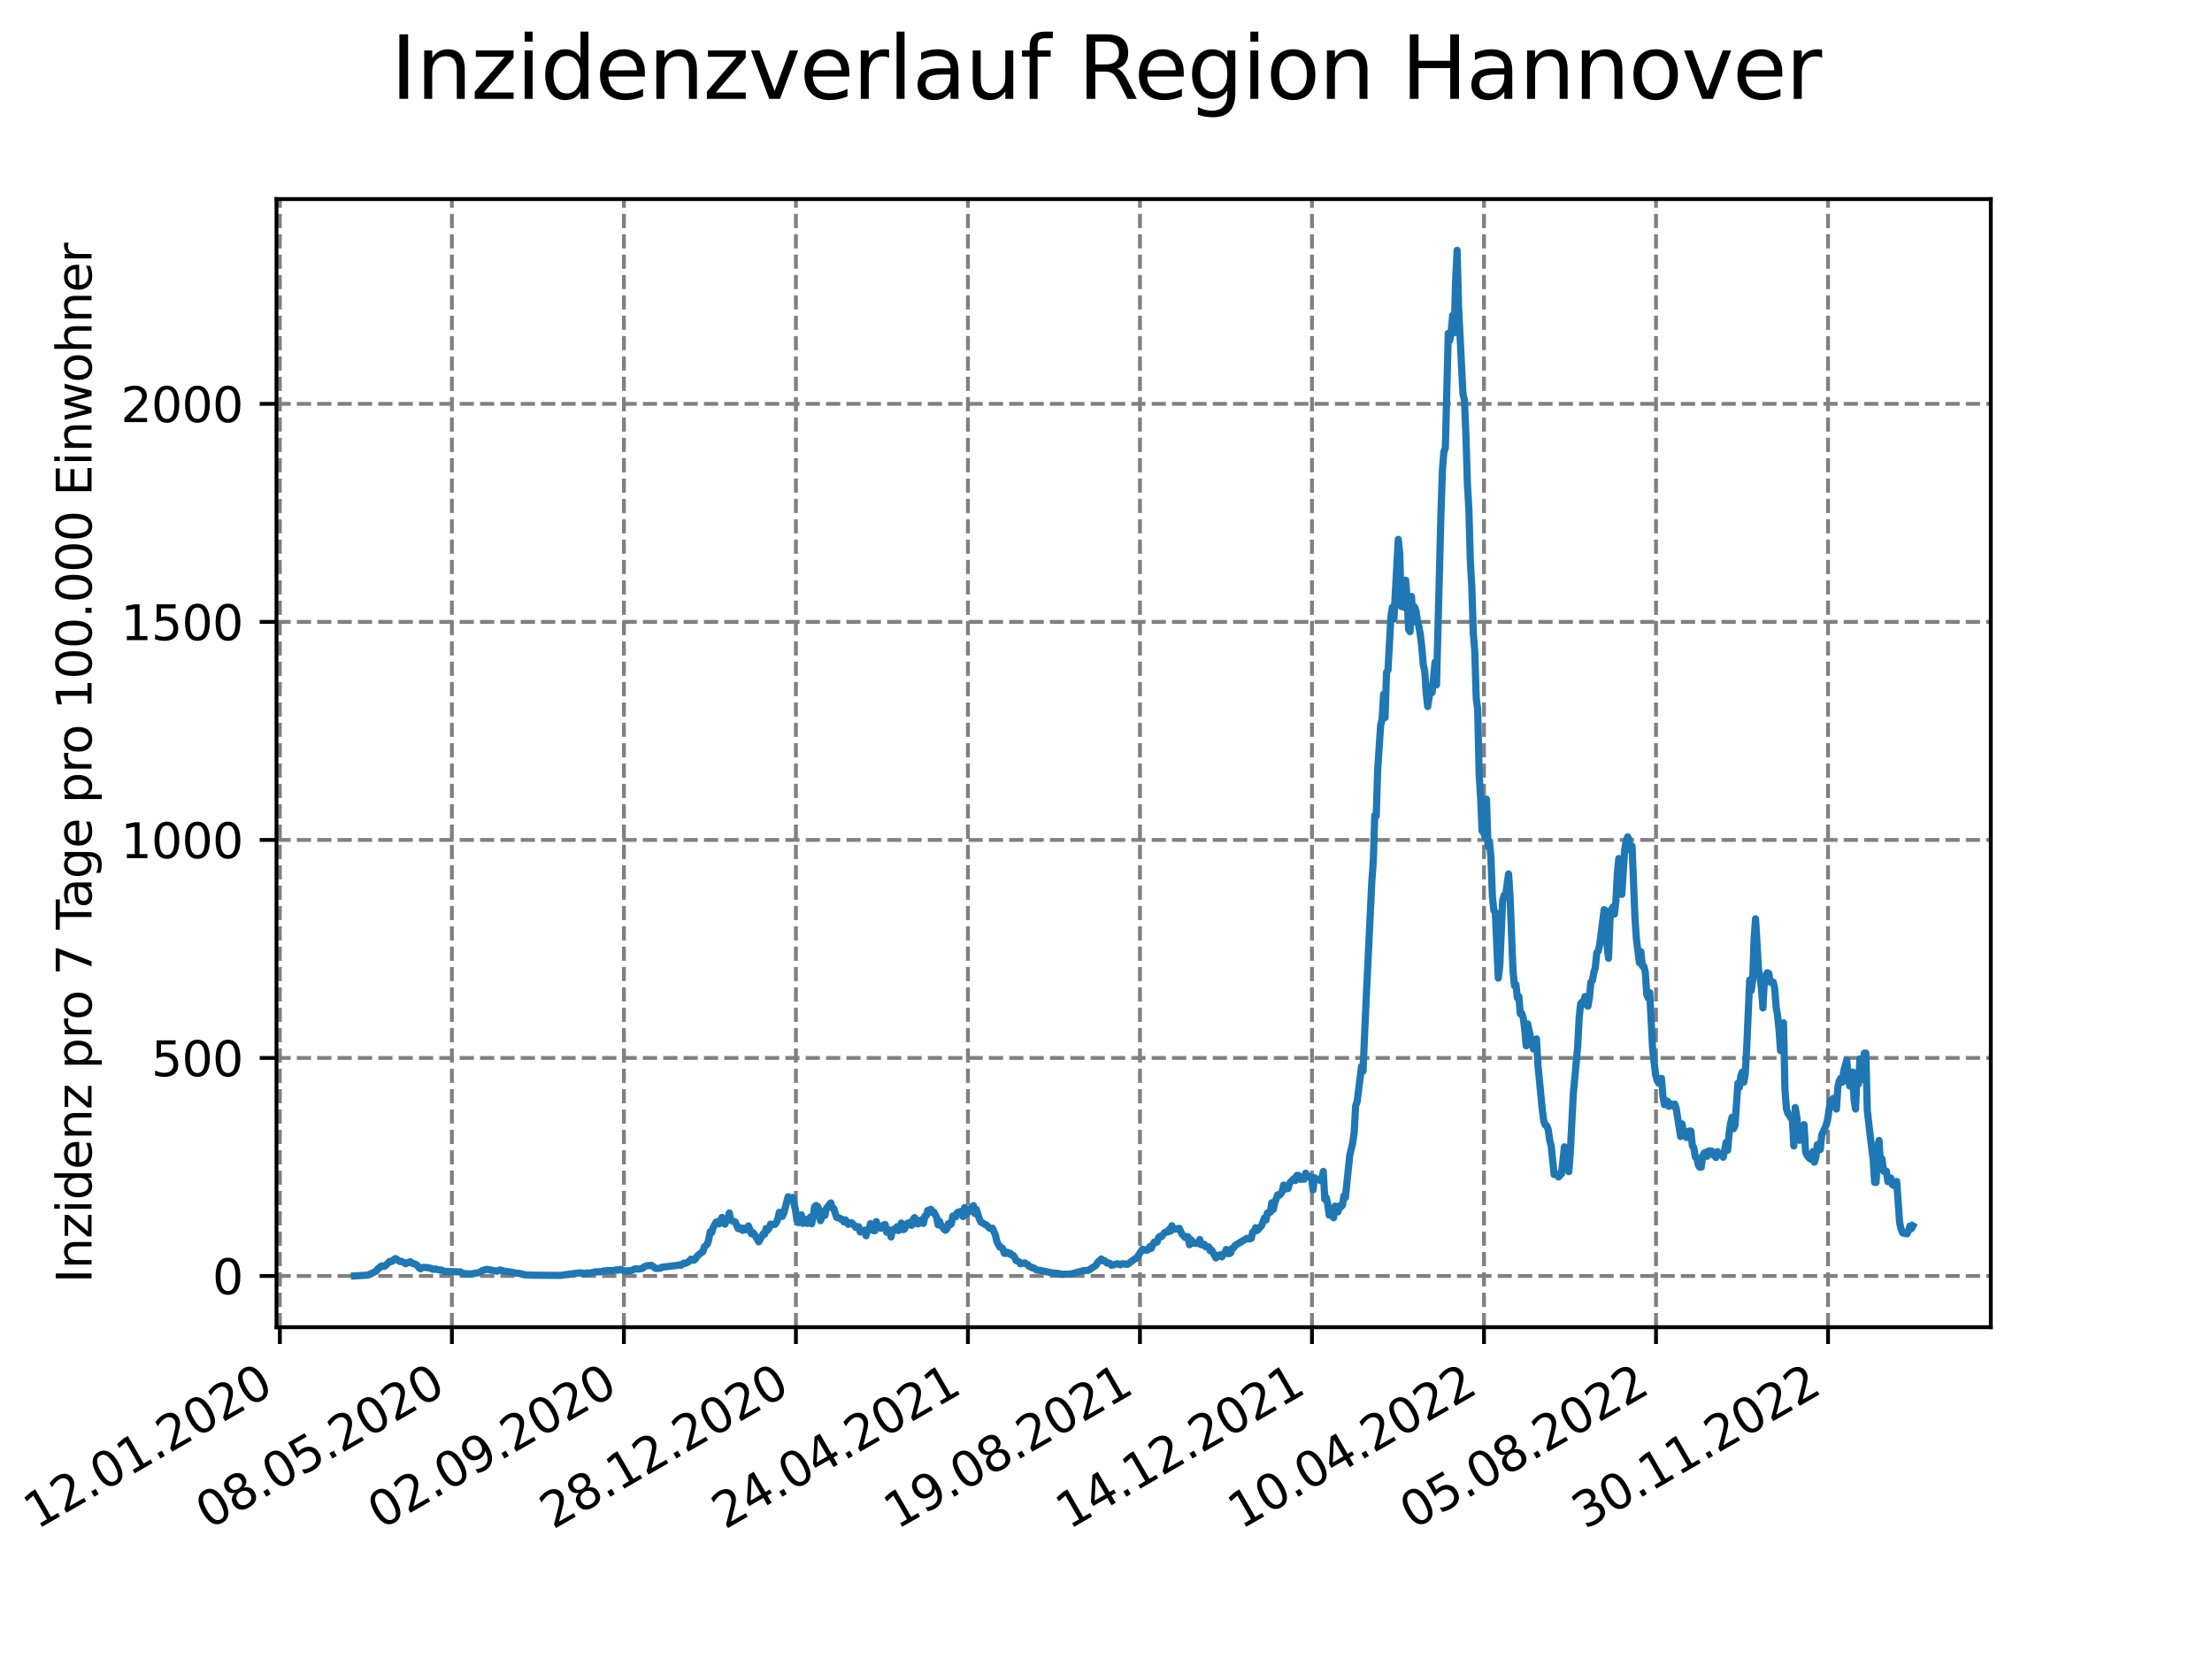 <?xml version="1.0" encoding="utf-8" standalone="no"?>
<!DOCTYPE svg PUBLIC "-//W3C//DTD SVG 1.1//EN"
  "http://www.w3.org/Graphics/SVG/1.1/DTD/svg11.dtd">
<svg xmlns:xlink="http://www.w3.org/1999/xlink" width="460.8pt" height="345.6pt" viewBox="0 0 460.8 345.6" xmlns="http://www.w3.org/2000/svg" version="1.1">
 <defs>
  <style type="text/css">*{stroke-linejoin: round; stroke-linecap: butt}</style>
 </defs>
 <g id="figure_1">
  <g id="patch_1">
   <path d="M 0 345.6 
L 460.8 345.6 
L 460.8 0 
L 0 0 
z
" style="fill: #ffffff"/>
  </g>
  <g id="axes_1">
   <g id="patch_2">
    <path d="M 57.6 276.48 
L 414.72 276.48 
L 414.72 41.472 
L 57.6 41.472 
z
" style="fill: #ffffff"/>
   </g>
   <g id="matplotlib.axis_1">
    <g id="xtick_1">
     <g id="line2d_1">
      <path d="M 58.302 276.48 
L 58.302 41.472 
" clip-path="url(#pcda2c09382)" style="fill: none; stroke-dasharray: 2.96,1.28; stroke-dashoffset: 0; stroke: #808080; stroke-width: 0.8"/>
     </g>
     <g id="line2d_2">
      <defs>
       <path id="mb515e7d4c2" d="M 0 0 
L 0 3.5 
" style="stroke: #000000; stroke-width: 0.8"/>
      </defs>
      <g>
       <use xlink:href="#mb515e7d4c2" x="58.302" y="276.48" style="stroke: #000000; stroke-width: 0.8"/>
      </g>
     </g>
     <g id="text_1">
      <!-- 12.01.2020 -->
      <g transform="translate(7.677 318.689) rotate(-30) scale(0.1 -0.1)">
       <defs>
        <path id="DejaVuSans-31" d="M 794 531 
L 1825 531 
L 1825 4091 
L 703 3866 
L 703 4441 
L 1819 4666 
L 2450 4666 
L 2450 531 
L 3481 531 
L 3481 0 
L 794 0 
L 794 531 
z
" transform="scale(0.016)"/>
        <path id="DejaVuSans-32" d="M 1228 531 
L 3431 531 
L 3431 0 
L 469 0 
L 469 531 
Q 828 903 1448 1529 
Q 2069 2156 2228 2338 
Q 2531 2678 2651 2914 
Q 2772 3150 2772 3378 
Q 2772 3750 2511 3984 
Q 2250 4219 1831 4219 
Q 1534 4219 1204 4116 
Q 875 4013 500 3803 
L 500 4441 
Q 881 4594 1212 4672 
Q 1544 4750 1819 4750 
Q 2544 4750 2975 4387 
Q 3406 4025 3406 3419 
Q 3406 3131 3298 2873 
Q 3191 2616 2906 2266 
Q 2828 2175 2409 1742 
Q 1991 1309 1228 531 
z
" transform="scale(0.016)"/>
        <path id="DejaVuSans-2e" d="M 684 794 
L 1344 794 
L 1344 0 
L 684 0 
L 684 794 
z
" transform="scale(0.016)"/>
        <path id="DejaVuSans-30" d="M 2034 4250 
Q 1547 4250 1301 3770 
Q 1056 3291 1056 2328 
Q 1056 1369 1301 889 
Q 1547 409 2034 409 
Q 2525 409 2770 889 
Q 3016 1369 3016 2328 
Q 3016 3291 2770 3770 
Q 2525 4250 2034 4250 
z
M 2034 4750 
Q 2819 4750 3233 4129 
Q 3647 3509 3647 2328 
Q 3647 1150 3233 529 
Q 2819 -91 2034 -91 
Q 1250 -91 836 529 
Q 422 1150 422 2328 
Q 422 3509 836 4129 
Q 1250 4750 2034 4750 
z
" transform="scale(0.016)"/>
       </defs>
       <use xlink:href="#DejaVuSans-31"/>
       <use xlink:href="#DejaVuSans-32" x="63.623"/>
       <use xlink:href="#DejaVuSans-2e" x="127.246"/>
       <use xlink:href="#DejaVuSans-30" x="159.033"/>
       <use xlink:href="#DejaVuSans-31" x="222.656"/>
       <use xlink:href="#DejaVuSans-2e" x="286.279"/>
       <use xlink:href="#DejaVuSans-32" x="318.066"/>
       <use xlink:href="#DejaVuSans-30" x="381.689"/>
       <use xlink:href="#DejaVuSans-32" x="445.312"/>
       <use xlink:href="#DejaVuSans-30" x="508.936"/>
      </g>
     </g>
    </g>
    <g id="xtick_2">
     <g id="line2d_3">
      <path d="M 94.136 276.48 
L 94.136 41.472 
" clip-path="url(#pcda2c09382)" style="fill: none; stroke-dasharray: 2.96,1.28; stroke-dashoffset: 0; stroke: #808080; stroke-width: 0.8"/>
     </g>
     <g id="line2d_4">
      <g>
       <use xlink:href="#mb515e7d4c2" x="94.136" y="276.48" style="stroke: #000000; stroke-width: 0.8"/>
      </g>
     </g>
     <g id="text_2">
      <!-- 08.05.2020 -->
      <g transform="translate(43.511 318.689) rotate(-30) scale(0.1 -0.1)">
       <defs>
        <path id="DejaVuSans-38" d="M 2034 2216 
Q 1584 2216 1326 1975 
Q 1069 1734 1069 1313 
Q 1069 891 1326 650 
Q 1584 409 2034 409 
Q 2484 409 2743 651 
Q 3003 894 3003 1313 
Q 3003 1734 2745 1975 
Q 2488 2216 2034 2216 
z
M 1403 2484 
Q 997 2584 770 2862 
Q 544 3141 544 3541 
Q 544 4100 942 4425 
Q 1341 4750 2034 4750 
Q 2731 4750 3128 4425 
Q 3525 4100 3525 3541 
Q 3525 3141 3298 2862 
Q 3072 2584 2669 2484 
Q 3125 2378 3379 2068 
Q 3634 1759 3634 1313 
Q 3634 634 3220 271 
Q 2806 -91 2034 -91 
Q 1263 -91 848 271 
Q 434 634 434 1313 
Q 434 1759 690 2068 
Q 947 2378 1403 2484 
z
M 1172 3481 
Q 1172 3119 1398 2916 
Q 1625 2713 2034 2713 
Q 2441 2713 2670 2916 
Q 2900 3119 2900 3481 
Q 2900 3844 2670 4047 
Q 2441 4250 2034 4250 
Q 1625 4250 1398 4047 
Q 1172 3844 1172 3481 
z
" transform="scale(0.016)"/>
        <path id="DejaVuSans-35" d="M 691 4666 
L 3169 4666 
L 3169 4134 
L 1269 4134 
L 1269 2991 
Q 1406 3038 1543 3061 
Q 1681 3084 1819 3084 
Q 2600 3084 3056 2656 
Q 3513 2228 3513 1497 
Q 3513 744 3044 326 
Q 2575 -91 1722 -91 
Q 1428 -91 1123 -41 
Q 819 9 494 109 
L 494 744 
Q 775 591 1075 516 
Q 1375 441 1709 441 
Q 2250 441 2565 725 
Q 2881 1009 2881 1497 
Q 2881 1984 2565 2268 
Q 2250 2553 1709 2553 
Q 1456 2553 1204 2497 
Q 953 2441 691 2322 
L 691 4666 
z
" transform="scale(0.016)"/>
       </defs>
       <use xlink:href="#DejaVuSans-30"/>
       <use xlink:href="#DejaVuSans-38" x="63.623"/>
       <use xlink:href="#DejaVuSans-2e" x="127.246"/>
       <use xlink:href="#DejaVuSans-30" x="159.033"/>
       <use xlink:href="#DejaVuSans-35" x="222.656"/>
       <use xlink:href="#DejaVuSans-2e" x="286.279"/>
       <use xlink:href="#DejaVuSans-32" x="318.066"/>
       <use xlink:href="#DejaVuSans-30" x="381.689"/>
       <use xlink:href="#DejaVuSans-32" x="445.312"/>
       <use xlink:href="#DejaVuSans-30" x="508.936"/>
      </g>
     </g>
    </g>
    <g id="xtick_3">
     <g id="line2d_5">
      <path d="M 129.971 276.48 
L 129.971 41.472 
" clip-path="url(#pcda2c09382)" style="fill: none; stroke-dasharray: 2.96,1.28; stroke-dashoffset: 0; stroke: #808080; stroke-width: 0.8"/>
     </g>
     <g id="line2d_6">
      <g>
       <use xlink:href="#mb515e7d4c2" x="129.971" y="276.48" style="stroke: #000000; stroke-width: 0.8"/>
      </g>
     </g>
     <g id="text_3">
      <!-- 02.09.2020 -->
      <g transform="translate(79.346 318.689) rotate(-30) scale(0.1 -0.1)">
       <defs>
        <path id="DejaVuSans-39" d="M 703 97 
L 703 672 
Q 941 559 1184 500 
Q 1428 441 1663 441 
Q 2288 441 2617 861 
Q 2947 1281 2994 2138 
Q 2813 1869 2534 1725 
Q 2256 1581 1919 1581 
Q 1219 1581 811 2004 
Q 403 2428 403 3163 
Q 403 3881 828 4315 
Q 1253 4750 1959 4750 
Q 2769 4750 3195 4129 
Q 3622 3509 3622 2328 
Q 3622 1225 3098 567 
Q 2575 -91 1691 -91 
Q 1453 -91 1209 -44 
Q 966 3 703 97 
z
M 1959 2075 
Q 2384 2075 2632 2365 
Q 2881 2656 2881 3163 
Q 2881 3666 2632 3958 
Q 2384 4250 1959 4250 
Q 1534 4250 1286 3958 
Q 1038 3666 1038 3163 
Q 1038 2656 1286 2365 
Q 1534 2075 1959 2075 
z
" transform="scale(0.016)"/>
       </defs>
       <use xlink:href="#DejaVuSans-30"/>
       <use xlink:href="#DejaVuSans-32" x="63.623"/>
       <use xlink:href="#DejaVuSans-2e" x="127.246"/>
       <use xlink:href="#DejaVuSans-30" x="159.033"/>
       <use xlink:href="#DejaVuSans-39" x="222.656"/>
       <use xlink:href="#DejaVuSans-2e" x="286.279"/>
       <use xlink:href="#DejaVuSans-32" x="318.066"/>
       <use xlink:href="#DejaVuSans-30" x="381.689"/>
       <use xlink:href="#DejaVuSans-32" x="445.312"/>
       <use xlink:href="#DejaVuSans-30" x="508.936"/>
      </g>
     </g>
    </g>
    <g id="xtick_4">
     <g id="line2d_7">
      <path d="M 165.805 276.48 
L 165.805 41.472 
" clip-path="url(#pcda2c09382)" style="fill: none; stroke-dasharray: 2.96,1.28; stroke-dashoffset: 0; stroke: #808080; stroke-width: 0.8"/>
     </g>
     <g id="line2d_8">
      <g>
       <use xlink:href="#mb515e7d4c2" x="165.805" y="276.48" style="stroke: #000000; stroke-width: 0.8"/>
      </g>
     </g>
     <g id="text_4">
      <!-- 28.12.2020 -->
      <g transform="translate(115.18 318.689) rotate(-30) scale(0.1 -0.1)">
       <use xlink:href="#DejaVuSans-32"/>
       <use xlink:href="#DejaVuSans-38" x="63.623"/>
       <use xlink:href="#DejaVuSans-2e" x="127.246"/>
       <use xlink:href="#DejaVuSans-31" x="159.033"/>
       <use xlink:href="#DejaVuSans-32" x="222.656"/>
       <use xlink:href="#DejaVuSans-2e" x="286.279"/>
       <use xlink:href="#DejaVuSans-32" x="318.066"/>
       <use xlink:href="#DejaVuSans-30" x="381.689"/>
       <use xlink:href="#DejaVuSans-32" x="445.312"/>
       <use xlink:href="#DejaVuSans-30" x="508.936"/>
      </g>
     </g>
    </g>
    <g id="xtick_5">
     <g id="line2d_9">
      <path d="M 201.64 276.48 
L 201.64 41.472 
" clip-path="url(#pcda2c09382)" style="fill: none; stroke-dasharray: 2.96,1.28; stroke-dashoffset: 0; stroke: #808080; stroke-width: 0.8"/>
     </g>
     <g id="line2d_10">
      <g>
       <use xlink:href="#mb515e7d4c2" x="201.64" y="276.48" style="stroke: #000000; stroke-width: 0.8"/>
      </g>
     </g>
     <g id="text_5">
      <!-- 24.04.2021 -->
      <g transform="translate(151.015 318.689) rotate(-30) scale(0.1 -0.1)">
       <defs>
        <path id="DejaVuSans-34" d="M 2419 4116 
L 825 1625 
L 2419 1625 
L 2419 4116 
z
M 2253 4666 
L 3047 4666 
L 3047 1625 
L 3713 1625 
L 3713 1100 
L 3047 1100 
L 3047 0 
L 2419 0 
L 2419 1100 
L 313 1100 
L 313 1709 
L 2253 4666 
z
" transform="scale(0.016)"/>
       </defs>
       <use xlink:href="#DejaVuSans-32"/>
       <use xlink:href="#DejaVuSans-34" x="63.623"/>
       <use xlink:href="#DejaVuSans-2e" x="127.246"/>
       <use xlink:href="#DejaVuSans-30" x="159.033"/>
       <use xlink:href="#DejaVuSans-34" x="222.656"/>
       <use xlink:href="#DejaVuSans-2e" x="286.279"/>
       <use xlink:href="#DejaVuSans-32" x="318.066"/>
       <use xlink:href="#DejaVuSans-30" x="381.689"/>
       <use xlink:href="#DejaVuSans-32" x="445.312"/>
       <use xlink:href="#DejaVuSans-31" x="508.936"/>
      </g>
     </g>
    </g>
    <g id="xtick_6">
     <g id="line2d_11">
      <path d="M 237.474 276.48 
L 237.474 41.472 
" clip-path="url(#pcda2c09382)" style="fill: none; stroke-dasharray: 2.96,1.28; stroke-dashoffset: 0; stroke: #808080; stroke-width: 0.8"/>
     </g>
     <g id="line2d_12">
      <g>
       <use xlink:href="#mb515e7d4c2" x="237.474" y="276.48" style="stroke: #000000; stroke-width: 0.8"/>
      </g>
     </g>
     <g id="text_6">
      <!-- 19.08.2021 -->
      <g transform="translate(186.849 318.689) rotate(-30) scale(0.1 -0.1)">
       <use xlink:href="#DejaVuSans-31"/>
       <use xlink:href="#DejaVuSans-39" x="63.623"/>
       <use xlink:href="#DejaVuSans-2e" x="127.246"/>
       <use xlink:href="#DejaVuSans-30" x="159.033"/>
       <use xlink:href="#DejaVuSans-38" x="222.656"/>
       <use xlink:href="#DejaVuSans-2e" x="286.279"/>
       <use xlink:href="#DejaVuSans-32" x="318.066"/>
       <use xlink:href="#DejaVuSans-30" x="381.689"/>
       <use xlink:href="#DejaVuSans-32" x="445.312"/>
       <use xlink:href="#DejaVuSans-31" x="508.936"/>
      </g>
     </g>
    </g>
    <g id="xtick_7">
     <g id="line2d_13">
      <path d="M 273.309 276.48 
L 273.309 41.472 
" clip-path="url(#pcda2c09382)" style="fill: none; stroke-dasharray: 2.96,1.28; stroke-dashoffset: 0; stroke: #808080; stroke-width: 0.8"/>
     </g>
     <g id="line2d_14">
      <g>
       <use xlink:href="#mb515e7d4c2" x="273.309" y="276.48" style="stroke: #000000; stroke-width: 0.8"/>
      </g>
     </g>
     <g id="text_7">
      <!-- 14.12.2021 -->
      <g transform="translate(222.684 318.689) rotate(-30) scale(0.1 -0.1)">
       <use xlink:href="#DejaVuSans-31"/>
       <use xlink:href="#DejaVuSans-34" x="63.623"/>
       <use xlink:href="#DejaVuSans-2e" x="127.246"/>
       <use xlink:href="#DejaVuSans-31" x="159.033"/>
       <use xlink:href="#DejaVuSans-32" x="222.656"/>
       <use xlink:href="#DejaVuSans-2e" x="286.279"/>
       <use xlink:href="#DejaVuSans-32" x="318.066"/>
       <use xlink:href="#DejaVuSans-30" x="381.689"/>
       <use xlink:href="#DejaVuSans-32" x="445.312"/>
       <use xlink:href="#DejaVuSans-31" x="508.936"/>
      </g>
     </g>
    </g>
    <g id="xtick_8">
     <g id="line2d_15">
      <path d="M 309.143 276.48 
L 309.143 41.472 
" clip-path="url(#pcda2c09382)" style="fill: none; stroke-dasharray: 2.96,1.28; stroke-dashoffset: 0; stroke: #808080; stroke-width: 0.8"/>
     </g>
     <g id="line2d_16">
      <g>
       <use xlink:href="#mb515e7d4c2" x="309.143" y="276.48" style="stroke: #000000; stroke-width: 0.8"/>
      </g>
     </g>
     <g id="text_8">
      <!-- 10.04.2022 -->
      <g transform="translate(258.518 318.689) rotate(-30) scale(0.1 -0.1)">
       <use xlink:href="#DejaVuSans-31"/>
       <use xlink:href="#DejaVuSans-30" x="63.623"/>
       <use xlink:href="#DejaVuSans-2e" x="127.246"/>
       <use xlink:href="#DejaVuSans-30" x="159.033"/>
       <use xlink:href="#DejaVuSans-34" x="222.656"/>
       <use xlink:href="#DejaVuSans-2e" x="286.279"/>
       <use xlink:href="#DejaVuSans-32" x="318.066"/>
       <use xlink:href="#DejaVuSans-30" x="381.689"/>
       <use xlink:href="#DejaVuSans-32" x="445.312"/>
       <use xlink:href="#DejaVuSans-32" x="508.936"/>
      </g>
     </g>
    </g>
    <g id="xtick_9">
     <g id="line2d_17">
      <path d="M 344.978 276.48 
L 344.978 41.472 
" clip-path="url(#pcda2c09382)" style="fill: none; stroke-dasharray: 2.96,1.28; stroke-dashoffset: 0; stroke: #808080; stroke-width: 0.8"/>
     </g>
     <g id="line2d_18">
      <g>
       <use xlink:href="#mb515e7d4c2" x="344.978" y="276.48" style="stroke: #000000; stroke-width: 0.8"/>
      </g>
     </g>
     <g id="text_9">
      <!-- 05.08.2022 -->
      <g transform="translate(294.353 318.689) rotate(-30) scale(0.1 -0.1)">
       <use xlink:href="#DejaVuSans-30"/>
       <use xlink:href="#DejaVuSans-35" x="63.623"/>
       <use xlink:href="#DejaVuSans-2e" x="127.246"/>
       <use xlink:href="#DejaVuSans-30" x="159.033"/>
       <use xlink:href="#DejaVuSans-38" x="222.656"/>
       <use xlink:href="#DejaVuSans-2e" x="286.279"/>
       <use xlink:href="#DejaVuSans-32" x="318.066"/>
       <use xlink:href="#DejaVuSans-30" x="381.689"/>
       <use xlink:href="#DejaVuSans-32" x="445.312"/>
       <use xlink:href="#DejaVuSans-32" x="508.936"/>
      </g>
     </g>
    </g>
    <g id="xtick_10">
     <g id="line2d_19">
      <path d="M 380.812 276.48 
L 380.812 41.472 
" clip-path="url(#pcda2c09382)" style="fill: none; stroke-dasharray: 2.96,1.28; stroke-dashoffset: 0; stroke: #808080; stroke-width: 0.8"/>
     </g>
     <g id="line2d_20">
      <g>
       <use xlink:href="#mb515e7d4c2" x="380.812" y="276.48" style="stroke: #000000; stroke-width: 0.8"/>
      </g>
     </g>
     <g id="text_10">
      <!-- 30.11.2022 -->
      <g transform="translate(330.187 318.689) rotate(-30) scale(0.1 -0.1)">
       <defs>
        <path id="DejaVuSans-33" d="M 2597 2516 
Q 3050 2419 3304 2112 
Q 3559 1806 3559 1356 
Q 3559 666 3084 287 
Q 2609 -91 1734 -91 
Q 1441 -91 1130 -33 
Q 819 25 488 141 
L 488 750 
Q 750 597 1062 519 
Q 1375 441 1716 441 
Q 2309 441 2620 675 
Q 2931 909 2931 1356 
Q 2931 1769 2642 2001 
Q 2353 2234 1838 2234 
L 1294 2234 
L 1294 2753 
L 1863 2753 
Q 2328 2753 2575 2939 
Q 2822 3125 2822 3475 
Q 2822 3834 2567 4026 
Q 2313 4219 1838 4219 
Q 1578 4219 1281 4162 
Q 984 4106 628 3988 
L 628 4550 
Q 988 4650 1302 4700 
Q 1616 4750 1894 4750 
Q 2613 4750 3031 4423 
Q 3450 4097 3450 3541 
Q 3450 3153 3228 2886 
Q 3006 2619 2597 2516 
z
" transform="scale(0.016)"/>
       </defs>
       <use xlink:href="#DejaVuSans-33"/>
       <use xlink:href="#DejaVuSans-30" x="63.623"/>
       <use xlink:href="#DejaVuSans-2e" x="127.246"/>
       <use xlink:href="#DejaVuSans-31" x="159.033"/>
       <use xlink:href="#DejaVuSans-31" x="222.656"/>
       <use xlink:href="#DejaVuSans-2e" x="286.279"/>
       <use xlink:href="#DejaVuSans-32" x="318.066"/>
       <use xlink:href="#DejaVuSans-30" x="381.689"/>
       <use xlink:href="#DejaVuSans-32" x="445.312"/>
       <use xlink:href="#DejaVuSans-32" x="508.936"/>
      </g>
     </g>
    </g>
   </g>
   <g id="matplotlib.axis_2">
    <g id="ytick_1">
     <g id="line2d_21">
      <path d="M 57.6 265.806 
L 414.72 265.806 
" clip-path="url(#pcda2c09382)" style="fill: none; stroke-dasharray: 2.96,1.28; stroke-dashoffset: 0; stroke: #808080; stroke-width: 0.8"/>
     </g>
     <g id="line2d_22">
      <defs>
       <path id="mc8f0707495" d="M 0 0 
L -3.5 0 
" style="stroke: #000000; stroke-width: 0.8"/>
      </defs>
      <g>
       <use xlink:href="#mc8f0707495" x="57.6" y="265.806" style="stroke: #000000; stroke-width: 0.8"/>
      </g>
     </g>
     <g id="text_11">
      <!-- 0 -->
      <g transform="translate(44.237 269.605) scale(0.1 -0.1)">
       <use xlink:href="#DejaVuSans-30"/>
      </g>
     </g>
    </g>
    <g id="ytick_2">
     <g id="line2d_23">
      <path d="M 57.6 220.388 
L 414.72 220.388 
" clip-path="url(#pcda2c09382)" style="fill: none; stroke-dasharray: 2.96,1.28; stroke-dashoffset: 0; stroke: #808080; stroke-width: 0.8"/>
     </g>
     <g id="line2d_24">
      <g>
       <use xlink:href="#mc8f0707495" x="57.6" y="220.388" style="stroke: #000000; stroke-width: 0.8"/>
      </g>
     </g>
     <g id="text_12">
      <!-- 500 -->
      <g transform="translate(31.512 224.187) scale(0.1 -0.1)">
       <use xlink:href="#DejaVuSans-35"/>
       <use xlink:href="#DejaVuSans-30" x="63.623"/>
       <use xlink:href="#DejaVuSans-30" x="127.246"/>
      </g>
     </g>
    </g>
    <g id="ytick_3">
     <g id="line2d_25">
      <path d="M 57.6 174.97 
L 414.72 174.97 
" clip-path="url(#pcda2c09382)" style="fill: none; stroke-dasharray: 2.96,1.28; stroke-dashoffset: 0; stroke: #808080; stroke-width: 0.8"/>
     </g>
     <g id="line2d_26">
      <g>
       <use xlink:href="#mc8f0707495" x="57.6" y="174.97" style="stroke: #000000; stroke-width: 0.8"/>
      </g>
     </g>
     <g id="text_13">
      <!-- 1000 -->
      <g transform="translate(25.15 178.769) scale(0.1 -0.1)">
       <use xlink:href="#DejaVuSans-31"/>
       <use xlink:href="#DejaVuSans-30" x="63.623"/>
       <use xlink:href="#DejaVuSans-30" x="127.246"/>
       <use xlink:href="#DejaVuSans-30" x="190.869"/>
      </g>
     </g>
    </g>
    <g id="ytick_4">
     <g id="line2d_27">
      <path d="M 57.6 129.552 
L 414.72 129.552 
" clip-path="url(#pcda2c09382)" style="fill: none; stroke-dasharray: 2.96,1.28; stroke-dashoffset: 0; stroke: #808080; stroke-width: 0.8"/>
     </g>
     <g id="line2d_28">
      <g>
       <use xlink:href="#mc8f0707495" x="57.6" y="129.552" style="stroke: #000000; stroke-width: 0.8"/>
      </g>
     </g>
     <g id="text_14">
      <!-- 1500 -->
      <g transform="translate(25.15 133.351) scale(0.1 -0.1)">
       <use xlink:href="#DejaVuSans-31"/>
       <use xlink:href="#DejaVuSans-35" x="63.623"/>
       <use xlink:href="#DejaVuSans-30" x="127.246"/>
       <use xlink:href="#DejaVuSans-30" x="190.869"/>
      </g>
     </g>
    </g>
    <g id="ytick_5">
     <g id="line2d_29">
      <path d="M 57.6 84.134 
L 414.72 84.134 
" clip-path="url(#pcda2c09382)" style="fill: none; stroke-dasharray: 2.96,1.28; stroke-dashoffset: 0; stroke: #808080; stroke-width: 0.8"/>
     </g>
     <g id="line2d_30">
      <g>
       <use xlink:href="#mc8f0707495" x="57.6" y="84.134" style="stroke: #000000; stroke-width: 0.8"/>
      </g>
     </g>
     <g id="text_15">
      <!-- 2000 -->
      <g transform="translate(25.15 87.933) scale(0.1 -0.1)">
       <use xlink:href="#DejaVuSans-32"/>
       <use xlink:href="#DejaVuSans-30" x="63.623"/>
       <use xlink:href="#DejaVuSans-30" x="127.246"/>
       <use xlink:href="#DejaVuSans-30" x="190.869"/>
      </g>
     </g>
    </g>
    <g id="text_16">
     <!-- Inzidenz pro 7 Tage pro 100.000 Einwohner -->
     <g transform="translate(19.07 267.301) rotate(-90) scale(0.1 -0.1)">
      <defs>
       <path id="DejaVuSans-49" d="M 628 4666 
L 1259 4666 
L 1259 0 
L 628 0 
L 628 4666 
z
" transform="scale(0.016)"/>
       <path id="DejaVuSans-6e" d="M 3513 2113 
L 3513 0 
L 2938 0 
L 2938 2094 
Q 2938 2591 2744 2837 
Q 2550 3084 2163 3084 
Q 1697 3084 1428 2787 
Q 1159 2491 1159 1978 
L 1159 0 
L 581 0 
L 581 3500 
L 1159 3500 
L 1159 2956 
Q 1366 3272 1645 3428 
Q 1925 3584 2291 3584 
Q 2894 3584 3203 3211 
Q 3513 2838 3513 2113 
z
" transform="scale(0.016)"/>
       <path id="DejaVuSans-7a" d="M 353 3500 
L 3084 3500 
L 3084 2975 
L 922 459 
L 3084 459 
L 3084 0 
L 275 0 
L 275 525 
L 2438 3041 
L 353 3041 
L 353 3500 
z
" transform="scale(0.016)"/>
       <path id="DejaVuSans-69" d="M 603 3500 
L 1178 3500 
L 1178 0 
L 603 0 
L 603 3500 
z
M 603 4863 
L 1178 4863 
L 1178 4134 
L 603 4134 
L 603 4863 
z
" transform="scale(0.016)"/>
       <path id="DejaVuSans-64" d="M 2906 2969 
L 2906 4863 
L 3481 4863 
L 3481 0 
L 2906 0 
L 2906 525 
Q 2725 213 2448 61 
Q 2172 -91 1784 -91 
Q 1150 -91 751 415 
Q 353 922 353 1747 
Q 353 2572 751 3078 
Q 1150 3584 1784 3584 
Q 2172 3584 2448 3432 
Q 2725 3281 2906 2969 
z
M 947 1747 
Q 947 1113 1208 752 
Q 1469 391 1925 391 
Q 2381 391 2643 752 
Q 2906 1113 2906 1747 
Q 2906 2381 2643 2742 
Q 2381 3103 1925 3103 
Q 1469 3103 1208 2742 
Q 947 2381 947 1747 
z
" transform="scale(0.016)"/>
       <path id="DejaVuSans-65" d="M 3597 1894 
L 3597 1613 
L 953 1613 
Q 991 1019 1311 708 
Q 1631 397 2203 397 
Q 2534 397 2845 478 
Q 3156 559 3463 722 
L 3463 178 
Q 3153 47 2828 -22 
Q 2503 -91 2169 -91 
Q 1331 -91 842 396 
Q 353 884 353 1716 
Q 353 2575 817 3079 
Q 1281 3584 2069 3584 
Q 2775 3584 3186 3129 
Q 3597 2675 3597 1894 
z
M 3022 2063 
Q 3016 2534 2758 2815 
Q 2500 3097 2075 3097 
Q 1594 3097 1305 2825 
Q 1016 2553 972 2059 
L 3022 2063 
z
" transform="scale(0.016)"/>
       <path id="DejaVuSans-20" transform="scale(0.016)"/>
       <path id="DejaVuSans-70" d="M 1159 525 
L 1159 -1331 
L 581 -1331 
L 581 3500 
L 1159 3500 
L 1159 2969 
Q 1341 3281 1617 3432 
Q 1894 3584 2278 3584 
Q 2916 3584 3314 3078 
Q 3713 2572 3713 1747 
Q 3713 922 3314 415 
Q 2916 -91 2278 -91 
Q 1894 -91 1617 61 
Q 1341 213 1159 525 
z
M 3116 1747 
Q 3116 2381 2855 2742 
Q 2594 3103 2138 3103 
Q 1681 3103 1420 2742 
Q 1159 2381 1159 1747 
Q 1159 1113 1420 752 
Q 1681 391 2138 391 
Q 2594 391 2855 752 
Q 3116 1113 3116 1747 
z
" transform="scale(0.016)"/>
       <path id="DejaVuSans-72" d="M 2631 2963 
Q 2534 3019 2420 3045 
Q 2306 3072 2169 3072 
Q 1681 3072 1420 2755 
Q 1159 2438 1159 1844 
L 1159 0 
L 581 0 
L 581 3500 
L 1159 3500 
L 1159 2956 
Q 1341 3275 1631 3429 
Q 1922 3584 2338 3584 
Q 2397 3584 2469 3576 
Q 2541 3569 2628 3553 
L 2631 2963 
z
" transform="scale(0.016)"/>
       <path id="DejaVuSans-6f" d="M 1959 3097 
Q 1497 3097 1228 2736 
Q 959 2375 959 1747 
Q 959 1119 1226 758 
Q 1494 397 1959 397 
Q 2419 397 2687 759 
Q 2956 1122 2956 1747 
Q 2956 2369 2687 2733 
Q 2419 3097 1959 3097 
z
M 1959 3584 
Q 2709 3584 3137 3096 
Q 3566 2609 3566 1747 
Q 3566 888 3137 398 
Q 2709 -91 1959 -91 
Q 1206 -91 779 398 
Q 353 888 353 1747 
Q 353 2609 779 3096 
Q 1206 3584 1959 3584 
z
" transform="scale(0.016)"/>
       <path id="DejaVuSans-37" d="M 525 4666 
L 3525 4666 
L 3525 4397 
L 1831 0 
L 1172 0 
L 2766 4134 
L 525 4134 
L 525 4666 
z
" transform="scale(0.016)"/>
       <path id="DejaVuSans-54" d="M -19 4666 
L 3928 4666 
L 3928 4134 
L 2272 4134 
L 2272 0 
L 1638 0 
L 1638 4134 
L -19 4134 
L -19 4666 
z
" transform="scale(0.016)"/>
       <path id="DejaVuSans-61" d="M 2194 1759 
Q 1497 1759 1228 1600 
Q 959 1441 959 1056 
Q 959 750 1161 570 
Q 1363 391 1709 391 
Q 2188 391 2477 730 
Q 2766 1069 2766 1631 
L 2766 1759 
L 2194 1759 
z
M 3341 1997 
L 3341 0 
L 2766 0 
L 2766 531 
Q 2569 213 2275 61 
Q 1981 -91 1556 -91 
Q 1019 -91 701 211 
Q 384 513 384 1019 
Q 384 1609 779 1909 
Q 1175 2209 1959 2209 
L 2766 2209 
L 2766 2266 
Q 2766 2663 2505 2880 
Q 2244 3097 1772 3097 
Q 1472 3097 1187 3025 
Q 903 2953 641 2809 
L 641 3341 
Q 956 3463 1253 3523 
Q 1550 3584 1831 3584 
Q 2591 3584 2966 3190 
Q 3341 2797 3341 1997 
z
" transform="scale(0.016)"/>
       <path id="DejaVuSans-67" d="M 2906 1791 
Q 2906 2416 2648 2759 
Q 2391 3103 1925 3103 
Q 1463 3103 1205 2759 
Q 947 2416 947 1791 
Q 947 1169 1205 825 
Q 1463 481 1925 481 
Q 2391 481 2648 825 
Q 2906 1169 2906 1791 
z
M 3481 434 
Q 3481 -459 3084 -895 
Q 2688 -1331 1869 -1331 
Q 1566 -1331 1297 -1286 
Q 1028 -1241 775 -1147 
L 775 -588 
Q 1028 -725 1275 -790 
Q 1522 -856 1778 -856 
Q 2344 -856 2625 -561 
Q 2906 -266 2906 331 
L 2906 616 
Q 2728 306 2450 153 
Q 2172 0 1784 0 
Q 1141 0 747 490 
Q 353 981 353 1791 
Q 353 2603 747 3093 
Q 1141 3584 1784 3584 
Q 2172 3584 2450 3431 
Q 2728 3278 2906 2969 
L 2906 3500 
L 3481 3500 
L 3481 434 
z
" transform="scale(0.016)"/>
       <path id="DejaVuSans-45" d="M 628 4666 
L 3578 4666 
L 3578 4134 
L 1259 4134 
L 1259 2753 
L 3481 2753 
L 3481 2222 
L 1259 2222 
L 1259 531 
L 3634 531 
L 3634 0 
L 628 0 
L 628 4666 
z
" transform="scale(0.016)"/>
       <path id="DejaVuSans-77" d="M 269 3500 
L 844 3500 
L 1563 769 
L 2278 3500 
L 2956 3500 
L 3675 769 
L 4391 3500 
L 4966 3500 
L 4050 0 
L 3372 0 
L 2619 2869 
L 1863 0 
L 1184 0 
L 269 3500 
z
" transform="scale(0.016)"/>
       <path id="DejaVuSans-68" d="M 3513 2113 
L 3513 0 
L 2938 0 
L 2938 2094 
Q 2938 2591 2744 2837 
Q 2550 3084 2163 3084 
Q 1697 3084 1428 2787 
Q 1159 2491 1159 1978 
L 1159 0 
L 581 0 
L 581 4863 
L 1159 4863 
L 1159 2956 
Q 1366 3272 1645 3428 
Q 1925 3584 2291 3584 
Q 2894 3584 3203 3211 
Q 3513 2838 3513 2113 
z
" transform="scale(0.016)"/>
      </defs>
      <use xlink:href="#DejaVuSans-49"/>
      <use xlink:href="#DejaVuSans-6e" x="29.492"/>
      <use xlink:href="#DejaVuSans-7a" x="92.871"/>
      <use xlink:href="#DejaVuSans-69" x="145.361"/>
      <use xlink:href="#DejaVuSans-64" x="173.145"/>
      <use xlink:href="#DejaVuSans-65" x="236.621"/>
      <use xlink:href="#DejaVuSans-6e" x="298.145"/>
      <use xlink:href="#DejaVuSans-7a" x="361.523"/>
      <use xlink:href="#DejaVuSans-20" x="414.014"/>
      <use xlink:href="#DejaVuSans-70" x="445.801"/>
      <use xlink:href="#DejaVuSans-72" x="509.277"/>
      <use xlink:href="#DejaVuSans-6f" x="548.141"/>
      <use xlink:href="#DejaVuSans-20" x="609.322"/>
      <use xlink:href="#DejaVuSans-37" x="641.109"/>
      <use xlink:href="#DejaVuSans-20" x="704.732"/>
      <use xlink:href="#DejaVuSans-54" x="736.52"/>
      <use xlink:href="#DejaVuSans-61" x="781.104"/>
      <use xlink:href="#DejaVuSans-67" x="842.383"/>
      <use xlink:href="#DejaVuSans-65" x="905.859"/>
      <use xlink:href="#DejaVuSans-20" x="967.383"/>
      <use xlink:href="#DejaVuSans-70" x="999.17"/>
      <use xlink:href="#DejaVuSans-72" x="1062.646"/>
      <use xlink:href="#DejaVuSans-6f" x="1101.51"/>
      <use xlink:href="#DejaVuSans-20" x="1162.691"/>
      <use xlink:href="#DejaVuSans-31" x="1194.479"/>
      <use xlink:href="#DejaVuSans-30" x="1258.102"/>
      <use xlink:href="#DejaVuSans-30" x="1321.725"/>
      <use xlink:href="#DejaVuSans-2e" x="1385.348"/>
      <use xlink:href="#DejaVuSans-30" x="1417.135"/>
      <use xlink:href="#DejaVuSans-30" x="1480.758"/>
      <use xlink:href="#DejaVuSans-30" x="1544.381"/>
      <use xlink:href="#DejaVuSans-20" x="1608.004"/>
      <use xlink:href="#DejaVuSans-45" x="1639.791"/>
      <use xlink:href="#DejaVuSans-69" x="1702.975"/>
      <use xlink:href="#DejaVuSans-6e" x="1730.758"/>
      <use xlink:href="#DejaVuSans-77" x="1794.137"/>
      <use xlink:href="#DejaVuSans-6f" x="1875.924"/>
      <use xlink:href="#DejaVuSans-68" x="1937.105"/>
      <use xlink:href="#DejaVuSans-6e" x="2000.484"/>
      <use xlink:href="#DejaVuSans-65" x="2063.863"/>
      <use xlink:href="#DejaVuSans-72" x="2125.387"/>
     </g>
    </g>
   </g>
   <g id="line2d_31">
    <path d="M 73.833 265.798 
L 76.589 265.625 
L 77.202 265.366 
L 78.121 264.919 
L 78.427 264.714 
L 78.733 264.283 
L 79.039 264.165 
L 79.346 263.788 
L 79.652 263.694 
L 79.958 263.812 
L 80.265 263.694 
L 81.183 262.76 
L 81.49 262.823 
L 81.796 262.681 
L 82.102 262.336 
L 82.409 262.179 
L 83.327 262.807 
L 83.634 262.76 
L 84.552 263.262 
L 84.859 263.011 
L 85.165 263.011 
L 85.471 262.838 
L 85.778 263.113 
L 86.696 263.419 
L 87.003 263.694 
L 87.309 264.126 
L 87.615 264.314 
L 87.922 264.086 
L 88.228 264 
L 88.84 264.047 
L 89.759 264.196 
L 90.065 264.393 
L 90.372 264.432 
L 90.678 264.338 
L 91.597 264.581 
L 91.903 264.557 
L 92.822 264.903 
L 93.128 264.848 
L 93.741 264.903 
L 95.885 264.958 
L 96.497 265.295 
L 98.029 265.397 
L 99.866 265.091 
L 100.479 264.675 
L 101.398 264.416 
L 103.542 264.832 
L 104.154 264.557 
L 104.767 264.754 
L 105.686 264.887 
L 107.523 265.209 
L 108.136 265.264 
L 109.361 265.562 
L 110.586 265.633 
L 116.712 265.696 
L 117.63 265.562 
L 120.081 265.233 
L 121 265.146 
L 121.306 265.288 
L 121.612 265.225 
L 121.918 265.311 
L 122.225 265.178 
L 122.837 265.209 
L 123.756 265.028 
L 124.062 264.926 
L 124.369 264.981 
L 124.675 264.903 
L 124.981 264.974 
L 125.9 264.73 
L 126.206 264.785 
L 126.513 264.652 
L 127.125 264.73 
L 127.431 264.652 
L 127.738 264.738 
L 128.35 264.526 
L 128.656 264.612 
L 129.269 264.432 
L 130.188 264.785 
L 131.107 264.699 
L 131.413 264.722 
L 132.332 264.314 
L 132.944 264.377 
L 133.863 264.22 
L 134.169 263.906 
L 134.782 263.663 
L 135.701 263.592 
L 136.62 264.236 
L 137.232 264.212 
L 137.539 264.204 
L 137.845 263.992 
L 141.214 263.592 
L 141.52 263.482 
L 141.826 263.608 
L 142.439 263.129 
L 142.745 263.184 
L 143.358 262.909 
L 143.97 262.304 
L 144.277 262.501 
L 144.583 262.524 
L 144.889 262.25 
L 145.195 261.708 
L 146.114 260.907 
L 146.421 260.782 
L 146.727 259.737 
L 147.339 259.188 
L 147.646 258.238 
L 147.952 256.574 
L 148.258 256.778 
L 148.565 255.718 
L 149.177 254.603 
L 149.483 254.486 
L 149.79 254.957 
L 150.096 254.431 
L 150.402 253.606 
L 150.708 254.651 
L 151.015 255.012 
L 151.321 254.203 
L 151.627 253.85 
L 151.934 252.688 
L 152.24 254.219 
L 153.159 254.556 
L 153.771 255.938 
L 154.078 255.993 
L 154.384 255.804 
L 154.69 256.299 
L 154.996 255.852 
L 155.303 256.197 
L 155.609 255.961 
L 155.915 255.381 
L 156.528 257.021 
L 156.834 256.762 
L 157.14 257.092 
L 158.059 258.686 
L 158.978 257.029 
L 159.284 257.123 
L 159.591 255.938 
L 159.897 256.299 
L 160.203 255.875 
L 160.509 255.019 
L 160.816 255.129 
L 161.428 255.067 
L 161.734 254.666 
L 162.041 253.913 
L 162.347 252.547 
L 162.653 253.206 
L 162.96 253.394 
L 163.266 252.759 
L 164.185 249.297 
L 164.491 249.462 
L 164.797 249.909 
L 165.104 249.454 
L 165.716 252.076 
L 166.022 254.219 
L 166.329 254.698 
L 166.635 254.399 
L 166.941 253.065 
L 167.247 254.847 
L 167.554 253.991 
L 167.86 254.062 
L 168.166 254.862 
L 168.473 254.768 
L 168.779 253.559 
L 169.085 254.941 
L 169.391 253.465 
L 169.698 251.401 
L 170.004 251.11 
L 170.31 251.306 
L 170.617 251.958 
L 170.923 254.289 
L 171.535 252.452 
L 171.842 253.198 
L 172.148 251.754 
L 173.067 250.584 
L 173.373 251.597 
L 173.679 251.754 
L 174.292 253.63 
L 174.904 253.748 
L 175.211 254.015 
L 175.517 254.022 
L 175.823 254.548 
L 176.13 254.125 
L 176.742 255.059 
L 177.048 254.729 
L 177.355 254.713 
L 177.661 254.933 
L 178.273 255.687 
L 178.58 255.538 
L 178.886 255.561 
L 179.192 256.644 
L 179.805 256.613 
L 180.111 256.26 
L 180.417 257.429 
L 180.724 256.189 
L 181.03 256.111 
L 181.336 254.91 
L 181.949 256.378 
L 182.255 256.378 
L 182.561 254.478 
L 182.868 255.75 
L 183.174 255.64 
L 183.48 255.883 
L 183.786 255.42 
L 184.093 255.161 
L 184.399 255.082 
L 184.705 256.699 
L 185.012 256.087 
L 185.318 256.385 
L 185.624 257.696 
L 185.93 256.228 
L 186.237 256.056 
L 186.543 256.244 
L 186.849 255.553 
L 187.156 256.338 
L 187.462 255.867 
L 187.768 254.776 
L 188.074 256.158 
L 188.381 256.079 
L 188.993 254.894 
L 189.299 254.705 
L 189.606 254.91 
L 189.912 255.263 
L 190.218 254.03 
L 190.525 253.654 
L 190.831 254.054 
L 191.137 254.957 
L 191.443 254.894 
L 191.75 254.651 
L 192.056 254.046 
L 192.362 254.855 
L 192.669 253.379 
L 192.975 253.237 
L 193.281 252.154 
L 193.587 252.57 
L 193.894 251.911 
L 194.2 252.57 
L 194.506 252.468 
L 195.119 253.599 
L 195.425 255.169 
L 195.731 254.423 
L 196.038 255.349 
L 196.344 255.514 
L 196.65 256.048 
L 196.956 256.291 
L 197.263 255.993 
L 197.569 254.902 
L 197.875 255.192 
L 198.182 254.941 
L 198.488 253.324 
L 199.1 253.489 
L 199.407 252.609 
L 200.019 252.382 
L 200.325 252.759 
L 200.632 253.442 
L 200.938 251.573 
L 201.244 252.931 
L 201.857 252.374 
L 202.163 251.793 
L 202.469 251.558 
L 202.776 251.157 
L 203.082 252.806 
L 203.388 251.926 
L 204.001 253.897 
L 204.307 254.541 
L 205.532 255.255 
L 206.145 255.844 
L 206.451 255.961 
L 206.757 255.859 
L 207.37 257.312 
L 207.676 258.662 
L 208.289 259.8 
L 208.595 259.847 
L 208.901 260.146 
L 209.208 261.08 
L 209.514 261.103 
L 209.82 260.868 
L 210.126 261.166 
L 210.433 261.08 
L 210.739 261.449 
L 211.045 261.504 
L 211.351 261.896 
L 211.658 262.587 
L 212.27 262.83 
L 212.577 263.27 
L 213.495 263.082 
L 213.802 263.333 
L 214.108 263.427 
L 214.414 263.835 
L 214.721 263.898 
L 215.027 264.126 
L 215.333 264.126 
L 215.946 264.565 
L 216.558 264.628 
L 219.315 265.186 
L 220.54 265.288 
L 221.152 265.445 
L 222.99 265.421 
L 224.828 264.934 
L 225.747 264.691 
L 226.665 264.66 
L 228.197 263.686 
L 228.809 262.807 
L 229.116 262.666 
L 229.422 262.265 
L 229.728 262.634 
L 230.034 262.587 
L 230.647 263.129 
L 230.953 263.089 
L 231.26 263.215 
L 231.566 263.608 
L 232.791 263.246 
L 233.403 263.482 
L 233.71 263.278 
L 234.016 263.262 
L 234.629 263.372 
L 234.935 263.372 
L 236.466 262.202 
L 236.773 262.1 
L 237.998 260.216 
L 238.61 260.405 
L 238.917 260.444 
L 239.223 260.287 
L 239.529 259.698 
L 239.835 260.044 
L 240.142 259.227 
L 240.448 258.764 
L 240.754 258.85 
L 241.06 258.717 
L 241.367 257.798 
L 241.673 257.539 
L 241.979 257.618 
L 242.592 256.77 
L 242.898 256.637 
L 243.204 256.668 
L 243.511 256.142 
L 243.817 256.48 
L 244.123 255.341 
L 244.43 256.079 
L 245.348 255.993 
L 245.655 255.883 
L 246.267 257.155 
L 246.88 257.775 
L 247.186 257.594 
L 247.492 257.641 
L 247.799 259.298 
L 248.105 258.254 
L 248.717 259.007 
L 249.024 258.913 
L 249.33 259.039 
L 249.636 259.031 
L 249.943 258.222 
L 250.249 259.329 
L 250.861 259.196 
L 251.168 259.73 
L 251.78 259.73 
L 252.086 260.515 
L 252.393 260.389 
L 253.312 262.053 
L 253.618 261.504 
L 253.924 261.527 
L 254.23 261.402 
L 254.537 261.833 
L 254.843 261.198 
L 255.149 261.103 
L 255.456 260.279 
L 255.762 261.15 
L 256.068 261.143 
L 256.374 260.993 
L 256.681 260.036 
L 256.987 259.957 
L 257.293 259.455 
L 259.743 257.971 
L 260.356 258.105 
L 260.662 257.971 
L 260.969 256.66 
L 261.275 256.503 
L 261.581 255.742 
L 261.887 256.338 
L 262.806 255.341 
L 263.419 253.693 
L 263.725 254.148 
L 264.031 252.688 
L 264.644 252.515 
L 264.95 250.545 
L 265.256 251.958 
L 265.563 250.529 
L 266.175 248.888 
L 266.482 249.022 
L 266.788 248.763 
L 267.094 248.237 
L 267.4 246.871 
L 267.707 247.727 
L 268.013 247.366 
L 268.319 247.601 
L 268.625 246.573 
L 268.932 246.125 
L 269.238 245.905 
L 269.544 245.513 
L 269.851 245.929 
L 270.157 244.877 
L 270.463 244.846 
L 270.769 245.646 
L 271.688 245.654 
L 271.995 244.39 
L 272.301 245.16 
L 272.913 245.081 
L 273.22 245.395 
L 273.526 247.868 
L 273.832 245.324 
L 274.138 245.795 
L 274.445 245.623 
L 275.057 245.937 
L 275.364 245.591 
L 275.67 244.029 
L 275.976 249.838 
L 276.282 249.462 
L 276.589 250.898 
L 276.895 253.135 
L 277.201 252.876 
L 277.814 253.677 
L 278.12 251.267 
L 278.426 252.013 
L 278.733 252.445 
L 279.039 251.22 
L 279.345 251.393 
L 279.651 251.063 
L 279.958 249.132 
L 280.264 249.462 
L 281.183 240.638 
L 281.795 238.079 
L 282.102 235.873 
L 282.408 230.346 
L 282.714 229.506 
L 283.633 222.158 
L 283.939 223.155 
L 284.552 209.111 
L 285.777 183.63 
L 286.083 179.375 
L 286.39 169.86 
L 286.696 170.041 
L 287.002 160.22 
L 287.615 151.098 
L 287.921 149.827 
L 288.227 144.638 
L 288.534 149.497 
L 288.84 140.077 
L 289.146 139.558 
L 289.759 128.38 
L 290.065 126.488 
L 290.371 128.953 
L 291.29 112.365 
L 291.596 115.396 
L 291.903 126.331 
L 292.209 122.516 
L 292.515 126.511 
L 292.821 120.875 
L 293.128 124.745 
L 293.434 131.096 
L 293.74 131.583 
L 294.047 124.251 
L 294.353 129.565 
L 294.659 126.417 
L 294.965 127.21 
L 295.272 129.338 
L 295.578 130.499 
L 295.884 132.273 
L 296.19 134.864 
L 296.497 138.514 
L 296.803 139.755 
L 297.109 144.433 
L 297.416 147.181 
L 298.028 143.193 
L 298.334 144.269 
L 298.947 137.965 
L 299.253 142.667 
L 300.172 107.114 
L 300.478 98.047 
L 300.785 94.145 
L 301.091 93.344 
L 301.703 69.448 
L 302.01 70.916 
L 302.316 69.103 
L 302.622 65.672 
L 302.929 69.338 
L 303.235 58.434 
L 303.541 52.154 
L 303.847 63.898 
L 304.766 82.087 
L 305.073 83.382 
L 305.379 90.667 
L 305.685 100.763 
L 305.991 106.077 
L 306.298 116.785 
L 306.604 122.155 
L 306.91 131.881 
L 307.216 135.516 
L 307.523 145.399 
L 307.829 147.738 
L 308.135 161.28 
L 308.442 166.21 
L 308.748 173.118 
L 309.054 173.252 
L 309.36 174.406 
L 309.667 166.5 
L 309.973 176.321 
L 310.279 175.269 
L 310.586 178.48 
L 310.892 186.715 
L 311.198 189.659 
L 311.504 190.035 
L 312.117 203.758 
L 312.423 201.324 
L 313.036 187.57 
L 313.342 186.495 
L 313.648 186.526 
L 314.261 182.06 
L 314.567 186.723 
L 315.18 202.14 
L 315.486 205.32 
L 315.792 205.076 
L 316.099 207.855 
L 316.405 207.573 
L 316.711 211.2 
L 317.017 211.129 
L 317.324 212.079 
L 317.63 214.434 
L 317.936 217.872 
L 318.242 213.296 
L 318.855 216.122 
L 319.468 218.563 
L 320.08 216.428 
L 320.386 221.923 
L 321.305 231.343 
L 321.612 233.643 
L 321.918 234.373 
L 322.224 234.53 
L 322.53 235.355 
L 322.837 237.561 
L 323.143 238.77 
L 323.755 244.689 
L 324.062 244.477 
L 324.368 244.634 
L 324.674 245.191 
L 325.287 244.524 
L 325.899 238.911 
L 326.206 239.468 
L 326.512 240.292 
L 326.818 244.076 
L 327.125 240.018 
L 327.737 228.062 
L 328.656 218.014 
L 328.962 212.149 
L 329.268 209.119 
L 329.575 208.735 
L 329.881 209.104 
L 330.187 207.596 
L 330.494 209.339 
L 330.8 209.606 
L 331.106 207.824 
L 331.412 204.629 
L 331.719 204.299 
L 332.025 202.58 
L 332.331 201.567 
L 332.638 198.498 
L 332.944 198.113 
L 333.25 196.724 
L 334.169 189.502 
L 334.475 189.737 
L 334.781 196.896 
L 335.088 199.62 
L 335.394 191.527 
L 335.7 189.47 
L 336.007 188.936 
L 336.313 190.412 
L 336.619 187.72 
L 336.925 181.965 
L 337.232 178.849 
L 337.538 184.132 
L 337.844 186.314 
L 338.457 176.957 
L 338.763 175.324 
L 339.069 174.327 
L 339.376 174.955 
L 339.682 177.09 
L 339.988 176.282 
L 340.601 191.409 
L 340.907 195.703 
L 341.52 200.57 
L 341.826 198.247 
L 342.132 201.222 
L 342.438 201.3 
L 342.745 202.509 
L 343.051 207.188 
L 343.357 207.879 
L 343.664 206.788 
L 344.276 218.634 
L 344.889 223.886 
L 345.195 224.953 
L 345.501 225.613 
L 345.807 225.44 
L 346.114 224.639 
L 346.42 228.321 
L 346.726 230.119 
L 347.033 229.938 
L 347.339 229.373 
L 347.645 230.48 
L 347.951 229.907 
L 348.564 230.409 
L 348.87 229.985 
L 349.177 230.888 
L 350.095 236.744 
L 350.402 234.13 
L 350.708 236.061 
L 351.014 235.661 
L 351.32 236.972 
L 351.627 236.124 
L 351.933 235.614 
L 352.239 235.614 
L 352.546 238.667 
L 352.852 239.091 
L 353.158 240.991 
L 353.464 241.132 
L 353.771 242.648 
L 354.077 243.158 
L 354.383 243.158 
L 354.69 240.905 
L 354.996 240.206 
L 355.302 240.065 
L 355.608 240.873 
L 355.915 239.767 
L 356.527 239.767 
L 356.833 240.583 
L 357.14 240.324 
L 357.446 241.132 
L 357.752 239.9 
L 358.059 240.536 
L 358.671 240.536 
L 358.977 241.077 
L 359.59 237.985 
L 359.896 239.633 
L 360.203 236.085 
L 360.509 234.036 
L 360.815 232.756 
L 361.121 235.135 
L 361.428 234.475 
L 362.04 225.668 
L 362.346 226.547 
L 362.653 224.043 
L 362.959 223.32 
L 363.265 225.44 
L 363.572 223.642 
L 363.878 218.147 
L 364.49 204.15 
L 364.797 206.356 
L 365.103 204.284 
L 365.409 195.648 
L 365.716 191.409 
L 366.328 201.905 
L 366.634 203.553 
L 366.941 205.901 
L 367.247 209.975 
L 367.553 204.174 
L 368.166 202.635 
L 368.472 202.768 
L 368.778 204.598 
L 369.391 204.582 
L 369.697 205.869 
L 370.003 209.787 
L 370.31 211.639 
L 370.616 214.677 
L 370.922 218.854 
L 371.229 218.869 
L 371.535 213.06 
L 371.841 226.978 
L 372.147 230.982 
L 372.454 231.956 
L 372.76 232.34 
L 373.066 232.905 
L 373.372 232.905 
L 373.679 238.715 
L 373.985 230.723 
L 374.291 232.513 
L 374.598 235.653 
L 374.904 237.561 
L 375.21 237.042 
L 375.516 237.042 
L 375.823 234.279 
L 376.129 239.829 
L 376.435 240.701 
L 377.048 241.399 
L 377.354 241.509 
L 377.66 239.9 
L 377.967 242.098 
L 378.273 241.109 
L 378.579 238.448 
L 378.885 239.405 
L 379.192 239.476 
L 379.498 236.446 
L 380.417 234.397 
L 380.723 233.212 
L 381.336 229.232 
L 381.642 229.883 
L 381.948 228.8 
L 382.255 229.153 
L 382.561 231.045 
L 382.867 226.421 
L 383.173 225.142 
L 383.48 224.6 
L 383.786 225.432 
L 384.092 223.108 
L 384.705 220.855 
L 385.011 224.16 
L 385.317 226.233 
L 385.624 223.831 
L 385.93 223.328 
L 386.236 229.027 
L 386.542 231.037 
L 386.849 223.799 
L 387.155 225.817 
L 387.461 220.573 
L 387.768 224.914 
L 388.074 224.129 
L 388.38 219.387 
L 388.686 219.387 
L 388.993 231.328 
L 389.605 236.658 
L 390.218 241.564 
L 390.524 246.306 
L 390.83 246.306 
L 391.137 239.115 
L 391.443 237.576 
L 391.749 242.812 
L 392.055 241.399 
L 392.362 243.974 
L 392.974 243.974 
L 393.281 246.157 
L 393.587 245.403 
L 393.893 245.403 
L 394.199 246.761 
L 394.506 246.957 
L 394.812 246.384 
L 395.118 246.125 
L 395.731 254.713 
L 396.037 256.056 
L 396.343 256.801 
L 396.65 256.935 
L 396.956 256.841 
L 397.262 257.037 
L 397.568 256.409 
L 397.875 255.396 
L 398.181 255.961 
L 398.487 255.381 
L 398.487 255.381 
" clip-path="url(#pcda2c09382)" style="fill: none; stroke: #1f77b4; stroke-width: 1.5; stroke-linecap: square"/>
   </g>
   <g id="patch_3">
    <path d="M 57.6 276.48 
L 57.6 41.472 
" style="fill: none; stroke: #000000; stroke-width: 0.8; stroke-linejoin: miter; stroke-linecap: square"/>
   </g>
   <g id="patch_4">
    <path d="M 414.72 276.48 
L 414.72 41.472 
" style="fill: none; stroke: #000000; stroke-width: 0.8; stroke-linejoin: miter; stroke-linecap: square"/>
   </g>
   <g id="patch_5">
    <path d="M 57.6 276.48 
L 414.72 276.48 
" style="fill: none; stroke: #000000; stroke-width: 0.8; stroke-linejoin: miter; stroke-linecap: square"/>
   </g>
   <g id="patch_6">
    <path d="M 57.6 41.472 
L 414.72 41.472 
" style="fill: none; stroke: #000000; stroke-width: 0.8; stroke-linejoin: miter; stroke-linecap: square"/>
   </g>
  </g>
  <g id="text_17">
   <!-- Inzidenzverlauf Region Hannover -->
   <g transform="translate(81.392 20.589) scale(0.18 -0.18)">
    <defs>
     <path id="DejaVuSans-76" d="M 191 3500 
L 800 3500 
L 1894 563 
L 2988 3500 
L 3597 3500 
L 2284 0 
L 1503 0 
L 191 3500 
z
" transform="scale(0.016)"/>
     <path id="DejaVuSans-6c" d="M 603 4863 
L 1178 4863 
L 1178 0 
L 603 0 
L 603 4863 
z
" transform="scale(0.016)"/>
     <path id="DejaVuSans-75" d="M 544 1381 
L 544 3500 
L 1119 3500 
L 1119 1403 
Q 1119 906 1312 657 
Q 1506 409 1894 409 
Q 2359 409 2629 706 
Q 2900 1003 2900 1516 
L 2900 3500 
L 3475 3500 
L 3475 0 
L 2900 0 
L 2900 538 
Q 2691 219 2414 64 
Q 2138 -91 1772 -91 
Q 1169 -91 856 284 
Q 544 659 544 1381 
z
M 1991 3584 
L 1991 3584 
z
" transform="scale(0.016)"/>
     <path id="DejaVuSans-66" d="M 2375 4863 
L 2375 4384 
L 1825 4384 
Q 1516 4384 1395 4259 
Q 1275 4134 1275 3809 
L 1275 3500 
L 2222 3500 
L 2222 3053 
L 1275 3053 
L 1275 0 
L 697 0 
L 697 3053 
L 147 3053 
L 147 3500 
L 697 3500 
L 697 3744 
Q 697 4328 969 4595 
Q 1241 4863 1831 4863 
L 2375 4863 
z
" transform="scale(0.016)"/>
     <path id="DejaVuSans-52" d="M 2841 2188 
Q 3044 2119 3236 1894 
Q 3428 1669 3622 1275 
L 4263 0 
L 3584 0 
L 2988 1197 
Q 2756 1666 2539 1819 
Q 2322 1972 1947 1972 
L 1259 1972 
L 1259 0 
L 628 0 
L 628 4666 
L 2053 4666 
Q 2853 4666 3247 4331 
Q 3641 3997 3641 3322 
Q 3641 2881 3436 2590 
Q 3231 2300 2841 2188 
z
M 1259 4147 
L 1259 2491 
L 2053 2491 
Q 2509 2491 2742 2702 
Q 2975 2913 2975 3322 
Q 2975 3731 2742 3939 
Q 2509 4147 2053 4147 
L 1259 4147 
z
" transform="scale(0.016)"/>
     <path id="DejaVuSans-48" d="M 628 4666 
L 1259 4666 
L 1259 2753 
L 3553 2753 
L 3553 4666 
L 4184 4666 
L 4184 0 
L 3553 0 
L 3553 2222 
L 1259 2222 
L 1259 0 
L 628 0 
L 628 4666 
z
" transform="scale(0.016)"/>
    </defs>
    <use xlink:href="#DejaVuSans-49"/>
    <use xlink:href="#DejaVuSans-6e" x="29.492"/>
    <use xlink:href="#DejaVuSans-7a" x="92.871"/>
    <use xlink:href="#DejaVuSans-69" x="145.361"/>
    <use xlink:href="#DejaVuSans-64" x="173.145"/>
    <use xlink:href="#DejaVuSans-65" x="236.621"/>
    <use xlink:href="#DejaVuSans-6e" x="298.145"/>
    <use xlink:href="#DejaVuSans-7a" x="361.523"/>
    <use xlink:href="#DejaVuSans-76" x="414.014"/>
    <use xlink:href="#DejaVuSans-65" x="473.193"/>
    <use xlink:href="#DejaVuSans-72" x="534.717"/>
    <use xlink:href="#DejaVuSans-6c" x="575.83"/>
    <use xlink:href="#DejaVuSans-61" x="603.613"/>
    <use xlink:href="#DejaVuSans-75" x="664.893"/>
    <use xlink:href="#DejaVuSans-66" x="728.271"/>
    <use xlink:href="#DejaVuSans-20" x="763.477"/>
    <use xlink:href="#DejaVuSans-52" x="795.264"/>
    <use xlink:href="#DejaVuSans-65" x="860.246"/>
    <use xlink:href="#DejaVuSans-67" x="921.77"/>
    <use xlink:href="#DejaVuSans-69" x="985.246"/>
    <use xlink:href="#DejaVuSans-6f" x="1013.029"/>
    <use xlink:href="#DejaVuSans-6e" x="1074.211"/>
    <use xlink:href="#DejaVuSans-20" x="1137.59"/>
    <use xlink:href="#DejaVuSans-48" x="1169.377"/>
    <use xlink:href="#DejaVuSans-61" x="1244.572"/>
    <use xlink:href="#DejaVuSans-6e" x="1305.852"/>
    <use xlink:href="#DejaVuSans-6e" x="1369.23"/>
    <use xlink:href="#DejaVuSans-6f" x="1432.609"/>
    <use xlink:href="#DejaVuSans-76" x="1493.791"/>
    <use xlink:href="#DejaVuSans-65" x="1552.971"/>
    <use xlink:href="#DejaVuSans-72" x="1614.494"/>
   </g>
  </g>
 </g>
 <defs>
  <clipPath id="pcda2c09382">
   <rect x="57.6" y="41.472" width="357.12" height="235.008"/>
  </clipPath>
 </defs>
</svg>
